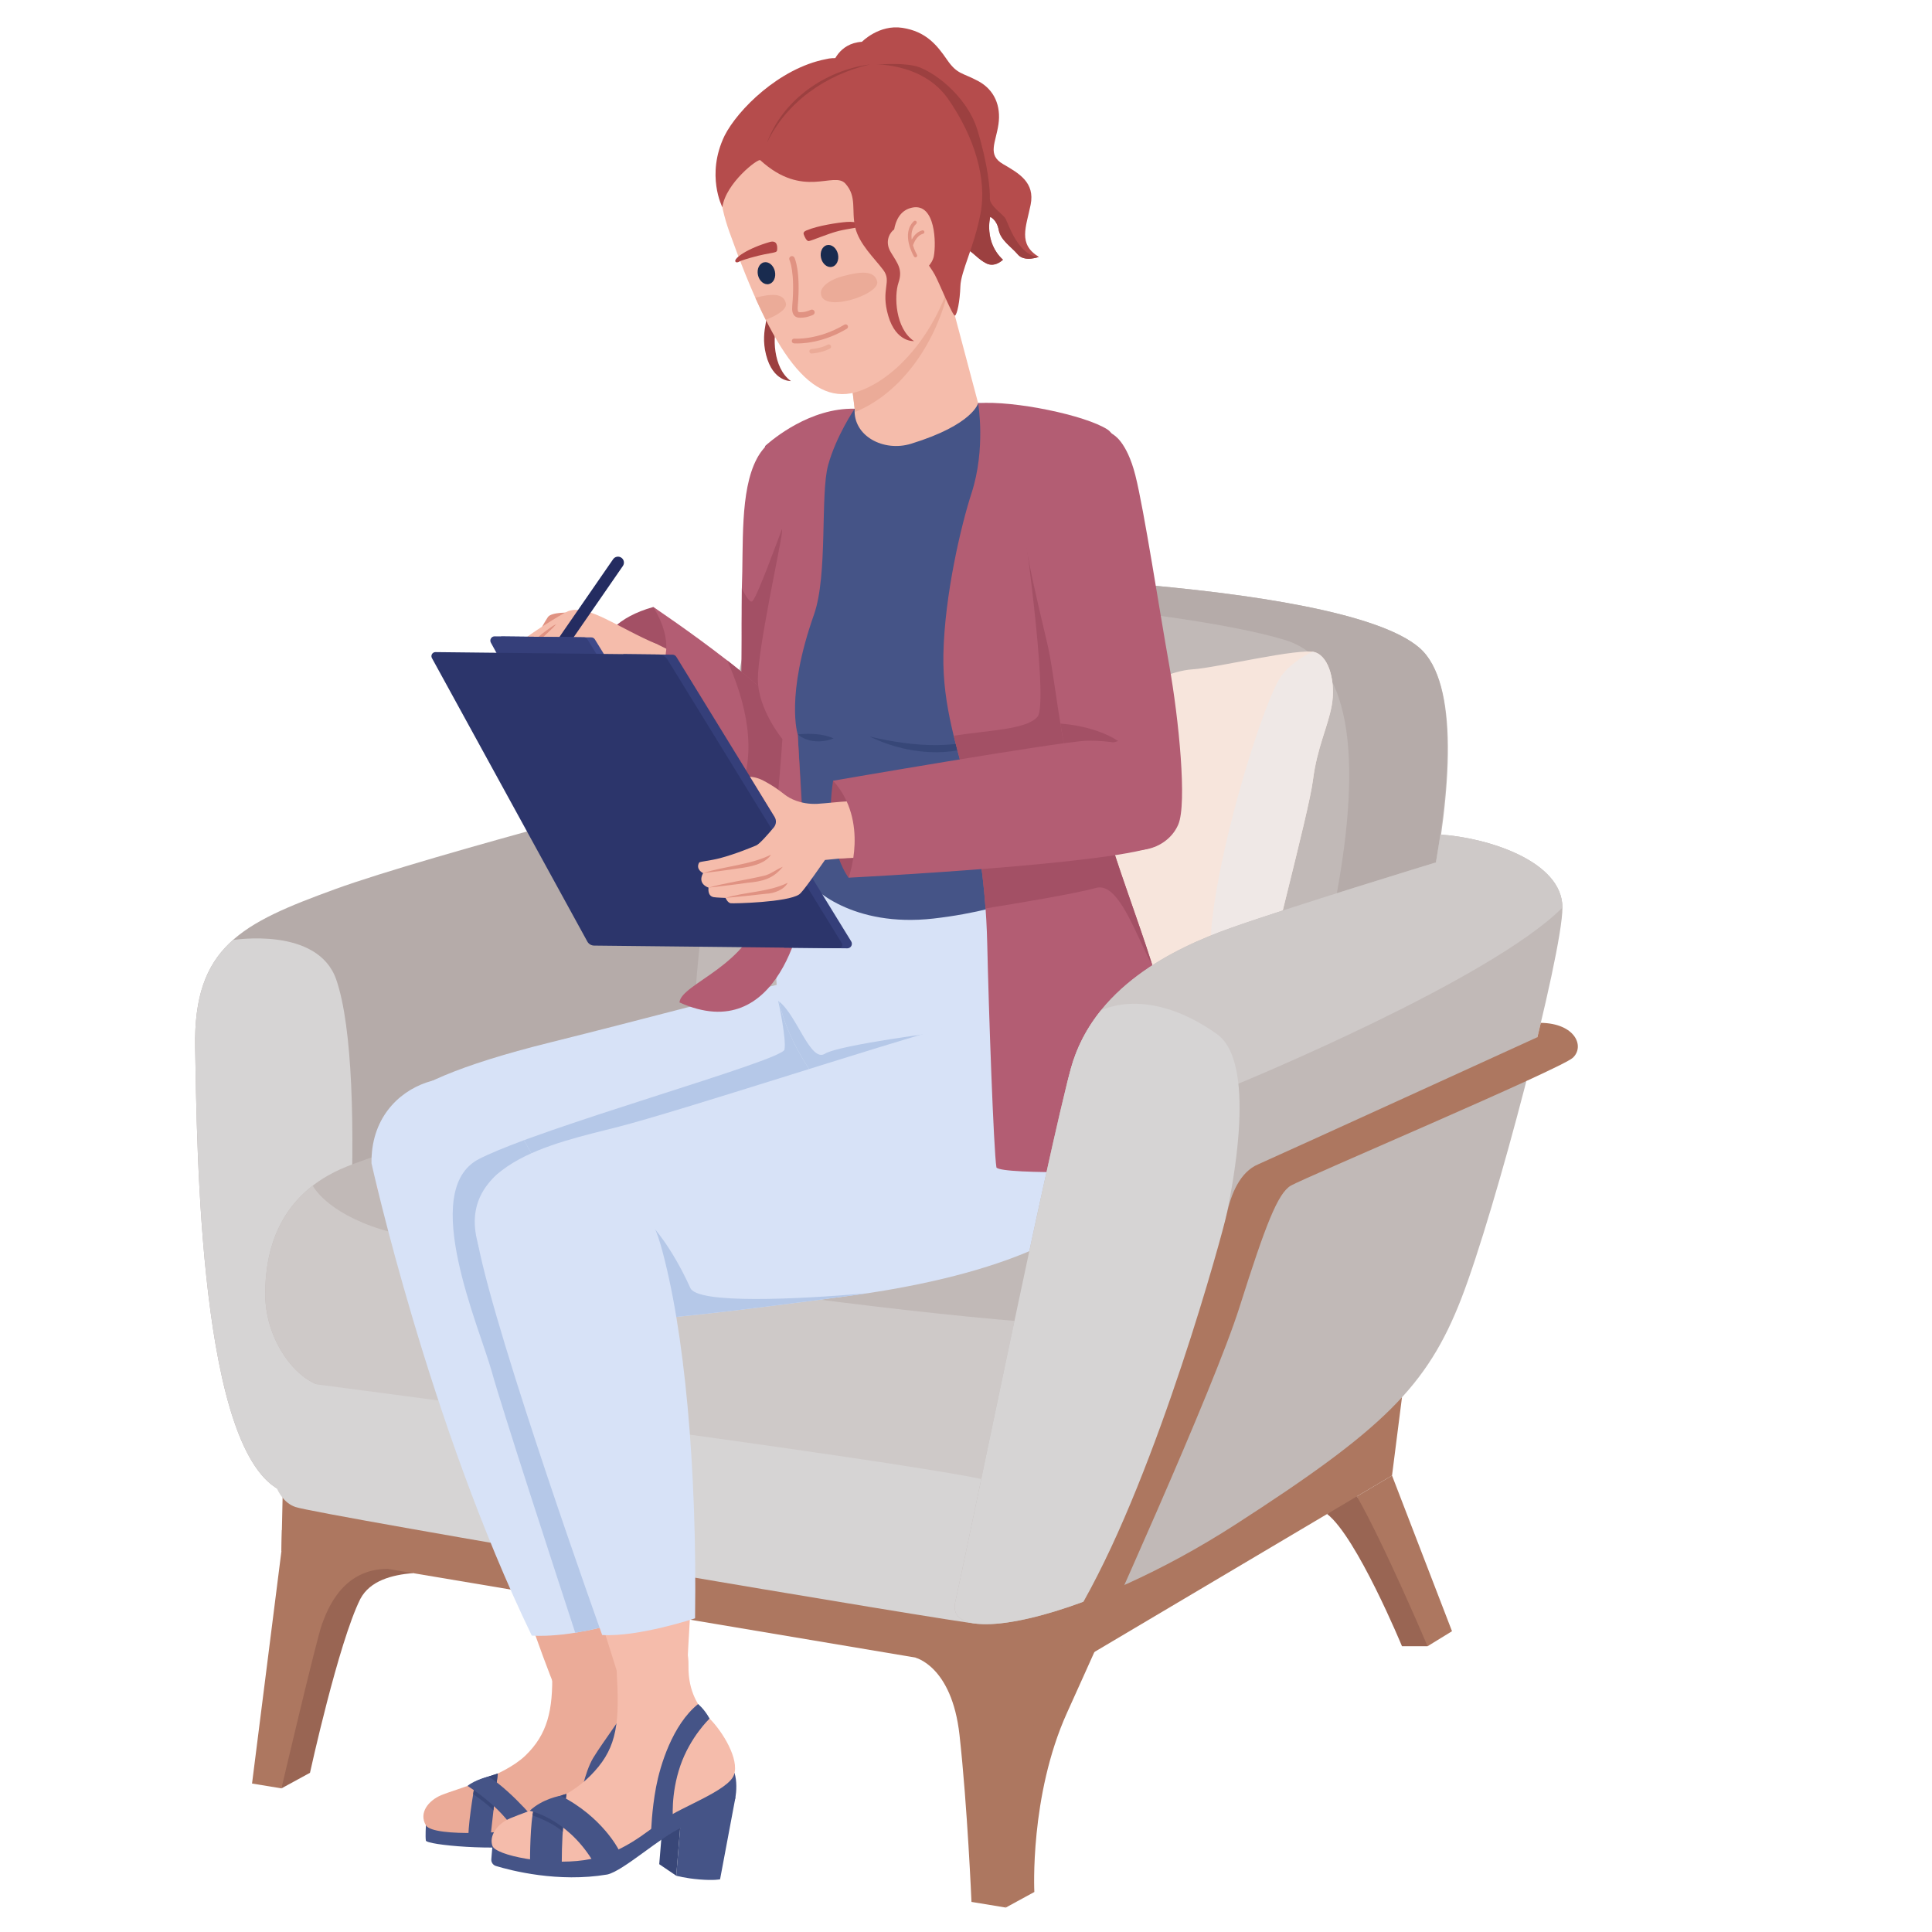 <svg xmlns="http://www.w3.org/2000/svg" xmlns:xlink="http://www.w3.org/1999/xlink" width="1080" zoomAndPan="magnify" viewBox="0 0 810 810" height="1080" preserveAspectRatio="xMidYMid meet" version="1.0"><defs><clipPath id="647686d894"><path d="M 383 692 L 449 692 L 449 799.832 L 383 799.832 Z M 383 692 " clip-rule="nonzero"/></clipPath><clipPath id="262f1f6537"><path d="M 421 428 L 662 428 L 662 799.832 L 421 799.832 Z M 421 428 " clip-rule="nonzero"/></clipPath></defs><path fill="#996553" d="M 598.516 690.184 L 587.789 690.184 C 587.789 690.184 568.836 644.367 556.402 634.758 L 567.176 625.305 L 579.262 639.898 L 594.738 668.664 Z M 598.516 690.184 " fill-opacity="1" fill-rule="nonzero"/><path fill="#ad7760" d="M 583.613 618.625 L 608.762 683.895 L 598.516 690.184 C 598.516 690.184 580.23 647.148 568.879 627.359 Z M 583.613 618.625 " fill-opacity="1" fill-rule="nonzero"/><path fill="#996553" d="M 117.996 749.781 L 129.965 743.254 C 129.965 743.254 141.883 688.73 151.07 670.359 C 155.18 662.621 164.352 660.309 173.062 659.531 L 176.457 648.359 L 145.75 643.523 C 145.75 643.523 132.102 674.594 126.168 691.633 C 117.996 715.082 117.996 749.781 117.996 749.781 Z M 117.996 749.781 " fill-opacity="1" fill-rule="nonzero"/><path fill="#ad7760" d="M 117.996 650.277 L 105.668 747.754 L 117.996 749.781 C 117.996 749.781 132.816 686.715 134.992 680.953 C 137.168 675.191 143.336 657.742 162.555 657.766 L 162.555 650.277 L 118.188 641.457 Z M 117.996 650.277 " fill-opacity="1" fill-rule="nonzero"/><g clip-path="url(#647686d894)"><path fill="#ad7760" d="M 383.492 694.891 C 383.492 694.891 399.035 698.188 402.281 727.41 C 405.598 757.328 407.297 797.387 407.297 797.387 L 421.684 799.754 L 427.668 769.293 L 448.883 692.598 Z M 383.492 694.891 " fill-opacity="1" fill-rule="nonzero"/></g><path fill="#ad7760" d="M 587.789 585.824 L 583.613 618.625 L 445.941 700.246 C 441.633 702.805 436.562 703.77 431.613 702.977 L 117.996 650.277 L 118.535 625.285 Z M 587.789 585.824 " fill-opacity="1" fill-rule="nonzero"/><path fill="#b5aba9" d="M 302.496 326.742 C 302.496 326.742 179.734 358.484 140.566 372.762 C 101.398 387.043 81 396.832 81.816 439.258 C 82.629 481.688 83.445 610.191 118.535 625.285 C 153.625 640.379 327.434 556.75 327.434 556.75 Z M 302.496 326.742 " fill-opacity="1" fill-rule="nonzero"/><path fill="#d6d4d4" d="M 135.168 626.891 C 144.672 582.066 154.793 450.695 140.977 410.703 C 133.223 388.266 97.645 394.121 97.645 394.121 C 86.785 403.773 81.387 417.039 81.816 439.258 C 82.629 481.688 83.445 610.191 118.535 625.285 C 122.477 626.98 128.172 627.43 135.168 626.891 Z M 135.168 626.891 " fill-opacity="1" fill-rule="nonzero"/><path fill="#c1b9b7" d="M 315.602 439.258 C 315.602 439.258 168.719 478.422 142.605 490.254 C 116.496 502.086 111.191 524.93 111.191 542.473 C 111.191 560.016 121.801 575.926 132.816 580.41 C 143.832 584.898 378.844 624.469 400.059 625.285 C 421.273 626.102 455.547 599.992 460.035 588.164 C 464.523 576.332 569.594 475.34 569.594 475.34 Z M 315.602 439.258 " fill-opacity="1" fill-rule="nonzero"/><path fill="#cec9c8" d="M 488.609 555.539 C 433.133 562.078 183.816 522.891 160.152 515.547 C 136.488 508.203 131.125 497.082 131.125 497.082 C 114.863 509.621 111.191 527.879 111.191 542.473 C 111.191 560.012 121.801 575.926 132.816 580.41 C 143.832 584.898 378.844 624.469 400.059 625.285 C 421.273 626.102 455.547 599.992 460.035 588.164 C 461.473 584.367 473.262 571.402 488.609 555.539 Z M 488.609 555.539 " fill-opacity="1" fill-rule="nonzero"/><path fill="#c1b9b7" d="M 311.113 446.602 C 311.113 446.602 291.527 440.484 291.527 419.676 C 291.527 398.871 306.625 293.621 311.113 276.078 C 315.602 258.535 333.961 243.035 356.809 240.992 C 379.656 238.953 561.219 242.219 595.086 271.59 C 628.949 300.961 580.723 453.625 575.031 466.57 C 568.879 480.566 530.199 478.25 484.242 472.848 C 408.297 463.918 311.113 446.602 311.113 446.602 Z M 311.113 446.602 " fill-opacity="1" fill-rule="nonzero"/><path fill="#b5aba9" d="M 595.086 271.59 C 561.219 242.219 379.656 238.953 356.809 240.992 C 351.367 241.48 346.188 242.734 341.383 244.594 C 342.789 244.676 490.109 253.422 538.781 268.328 C 604.051 288.312 529.961 482.559 529.934 482.625 C 553.039 482.703 569.617 479.414 573.461 470.672 C 579.152 457.723 628.949 300.961 595.086 271.59 Z M 595.086 271.59 " fill-opacity="1" fill-rule="nonzero"/><path fill="#d6d4d4" d="M 132.816 580.41 C 132.816 580.41 118.535 582.043 114.863 597.547 C 111.191 613.047 114.453 628.551 123.84 631.812 C 133.223 635.078 404.879 680.965 409.773 680.781 C 414.672 680.598 416.738 626.066 416.965 621.801 C 417.195 617.535 132.816 580.41 132.816 580.41 Z M 132.816 580.41 " fill-opacity="1" fill-rule="nonzero"/><path fill="#f7e5dc" d="M 417.984 271.707 C 417.984 271.707 401.898 265.395 395.094 263.461 C 388.293 261.527 380.48 269.574 383.316 279.645 C 386.152 289.715 381.961 309.383 374.078 324.008 C 366.195 338.633 360.188 359.613 354.613 376.156 C 349.039 392.699 334.621 409.742 335.863 415.621 C 337.109 421.496 364.699 414.945 373.449 416.648 C 382.203 418.352 434.652 423.371 450.859 427.617 C 467.07 431.863 500.754 429.52 512.391 435.266 C 524.027 441.008 528.562 428.418 529.543 418.172 C 530.52 407.922 548.672 341.141 550.434 327.242 C 552.191 313.34 556.676 304.918 558.332 295.797 C 559.992 286.672 557.57 275.457 551.309 273.457 C 545.043 271.461 509.902 280 500.113 280.613 C 490.324 281.223 482.121 287.121 477.402 286.039 C 472.688 284.953 457.59 282.355 447.484 280.266 C 437.375 278.176 430.887 269.633 417.984 271.707 Z M 417.984 271.707 " fill-opacity="1" fill-rule="nonzero"/><path fill="#efe8e6" d="M 558.332 295.797 C 559.992 286.672 557.57 275.457 551.309 273.457 C 551.012 273.363 550.652 273.293 550.238 273.246 C 546.062 275.281 540.789 278.566 537.238 283.34 C 530.535 292.348 512.141 349.848 508.195 385.918 C 505.789 405.723 514.027 412.062 512.254 420.215 C 511.387 424.207 510.145 429.355 509.883 434.254 C 510.805 434.559 511.645 434.895 512.391 435.262 C 524.027 441.008 528.562 428.418 529.539 418.172 C 530.52 407.922 548.672 341.141 550.43 327.242 C 552.191 313.34 556.676 304.918 558.332 295.797 Z M 558.332 295.797 " fill-opacity="1" fill-rule="nonzero"/><path fill="#ebab98" d="M 458.566 447.266 C 458.566 447.266 450.16 399.258 368.32 413.531 C 305.949 424.414 187.332 451.188 165.387 476.121 C 160.027 482.312 145.18 506.43 180.555 513.25 C 215.93 520.07 269.965 517.828 301.887 517.301 C 333.812 516.773 473.98 515.512 458.566 447.266 Z M 458.566 447.266 " fill-opacity="1" fill-rule="nonzero"/><path fill="#d7e2f7" d="M 464.16 458.242 C 464.16 458.242 467.289 509.406 344.395 520.461 C 221.5 531.52 163.977 525.852 159.66 484.129 C 159.488 471.285 152.246 456.547 230.711 437.035 C 309.176 417.523 359.07 401.898 398.172 401.109 C 437.277 400.324 464.059 429.516 464.16 458.242 Z M 464.16 458.242 " fill-opacity="1" fill-rule="nonzero"/><path fill="#b5c8e8" d="M 200.688 485.988 C 225.773 472.863 328.02 444.715 328.895 440.051 C 329.77 435.383 326.266 419.633 326.266 419.633 C 333.852 424.883 339.688 445.59 345.812 441.801 C 351.938 438.008 395.984 432.465 395.984 432.465 C 395.984 432.465 444.848 442.715 450.785 484.785 C 436.367 499.07 406.449 514.879 344.395 520.461 C 266.301 527.488 222.18 524.887 190.023 514.863 C 188.984 501.949 191.312 490.895 200.688 485.988 Z M 200.688 485.988 " fill-opacity="1" fill-rule="nonzero"/><path fill="#ebab98" d="M 186.516 472.812 C 171.551 477.43 162.883 493.027 166.539 508.246 C 171.992 530.953 180.051 557.34 204.391 627.824 C 238.043 725.289 238.414 728.902 252.531 725.512 C 264.191 722.707 262.012 707.887 258.277 668.562 C 255.98 644.391 248.902 575.777 239.684 541.566 C 230.469 507.352 218.043 468.094 193.992 471.207 C 191.285 471.555 188.801 472.109 186.516 472.812 Z M 186.516 472.812 " fill-opacity="1" fill-rule="nonzero"/><path fill="#d7e2f7" d="M 155.754 487.719 C 155.754 487.719 179.754 596.434 222.953 685.73 C 222.953 685.73 237.941 687.164 261.16 679.703 C 261.16 679.703 258.035 605.926 248.367 554.152 C 238.699 502.379 217.172 475.512 210.629 462.949 C 199.805 442.164 155.207 451.066 155.754 487.719 Z M 155.754 487.719 " fill-opacity="1" fill-rule="nonzero"/><path fill="#b5c8e8" d="M 206.23 575.238 C 200.98 556.281 175.602 499.113 200.688 485.988 C 204.844 483.812 211.469 481.094 219.629 478.051 C 228.828 493.508 241.547 517.633 248.367 554.152 C 258.035 605.926 261.16 679.703 261.16 679.703 C 253.527 682.156 246.789 683.645 241.176 684.539 C 232.211 657.152 210.379 590.227 206.23 575.238 Z M 206.23 575.238 " fill-opacity="1" fill-rule="nonzero"/><path fill="#455487" d="M 272.52 749.605 L 269.652 773.691 C 269.652 773.691 262.27 775.801 251.309 773.961 L 251.66 754.66 Z M 272.52 749.605 " fill-opacity="1" fill-rule="nonzero"/><path fill="#394778" d="M 251.309 773.957 L 245.988 770.102 L 245.738 755.422 L 251.66 754.66 Z M 251.309 773.957 " fill-opacity="1" fill-rule="nonzero"/><path fill="#455487" d="M 178.566 765.273 C 178.566 765.273 178.281 769.82 178.543 771.656 C 178.801 773.488 207.992 776.305 225.039 773.25 C 230.152 771.961 243.523 759.062 253.109 755.797 C 262.695 752.531 270.438 751.844 271.988 750.41 C 273.539 748.98 274.227 740.059 270.531 739.082 Z M 178.566 765.273 " fill-opacity="1" fill-rule="nonzero"/><path fill="#ebab98" d="M 245.008 684.035 C 245.008 684.035 231.047 684.73 231.48 700.82 C 231.918 717 229.523 727.18 220.211 736.094 C 210.895 745.008 190.441 750.332 185.043 752.602 C 179.645 754.875 175.457 760.016 178.566 765.277 C 181.676 770.535 216.609 768.273 224.492 766.102 C 230.074 764.562 241.254 753.504 249.152 751 C 257.051 748.496 267.711 747.426 270.102 741.551 C 272.492 735.68 268.074 725.727 264.406 717.789 C 260.738 709.852 260.961 697.754 260.488 692.93 C 260.016 688.102 255.34 682.867 245.008 684.035 Z M 245.008 684.035 " fill-opacity="1" fill-rule="nonzero"/><path fill="#455487" d="M 242.98 754.941 C 242.98 754.941 245.035 743.016 248.734 736.957 C 252.992 729.977 261.559 718.953 263.223 714.668 C 263.223 714.668 266.254 719.625 266.816 723.16 C 266.816 723.16 258.652 733.184 255.711 738.289 C 252.773 743.395 251.625 747.203 251.441 751.793 C 251.441 751.793 245.488 754.418 242.98 754.941 Z M 242.98 754.941 " fill-opacity="1" fill-rule="nonzero"/><path fill="#455487" d="M 199.242 746.992 C 199.242 746.992 196.527 762.176 196.355 769.625 C 196.355 769.625 202.789 770.504 205.68 769.871 C 205.68 769.871 208.223 746.648 208.719 743.559 C 208.719 743.559 203.062 745.23 199.242 746.992 Z M 199.242 746.992 " fill-opacity="1" fill-rule="nonzero"/><path fill="#394778" d="M 206.883 759.02 C 207.613 752.52 208.453 745.199 208.719 743.559 C 208.719 743.559 203.062 745.23 199.242 746.992 C 199.242 746.992 198.859 749.137 198.371 752.215 C 200.473 753.641 204.383 756.434 206.883 759.02 Z M 206.883 759.02 " fill-opacity="1" fill-rule="nonzero"/><path fill="#455487" d="M 196 748.762 C 196 748.762 210.398 757.504 216.426 768.684 C 216.426 768.684 223.914 768.109 226.863 765.988 C 226.863 765.988 215.492 751.707 204.812 744.82 C 204.812 744.82 199.211 746.156 196 748.762 Z M 196 748.762 " fill-opacity="1" fill-rule="nonzero"/><path fill="#f5bcab" d="M 351.172 319.922 C 342.465 328.797 343.754 340.414 342.805 352.801 C 341.855 365.16 328.016 396.031 327.723 408.363 C 327.32 425.254 333.562 436.25 352.078 466.012 C 370.598 495.77 386.703 525.535 439.039 514.273 C 491.371 503.012 480.77 446.543 477.238 429.332 C 473.891 413.035 472.887 401.457 454.367 378.535 C 450.988 374.875 449.375 360.477 449.348 352.203 C 449.301 338.375 446.996 326.641 436.184 318.004 C 427.055 310.711 413.316 304.766 392.781 304.766 C 369.527 304.766 360.262 310.656 351.172 319.922 Z M 351.172 319.922 " fill-opacity="1" fill-rule="nonzero"/><path fill="#d7e2f7" d="M 449.32 359.652 C 450.344 359.559 451.27 360.273 451.422 361.293 C 452.043 365.359 454.102 375.387 459.914 382.125 C 467.355 390.754 476.48 405.832 480.77 439.055 C 485.059 472.277 477.875 498.938 457.348 509.191 C 436.816 519.445 404.117 524.059 384.672 509.191 C 365.223 494.324 349.828 464.535 344.695 456.484 C 339.562 448.434 325.449 430.523 325.449 408.715 C 325.449 401.98 333.148 382.809 335.973 373.066 C 337.914 366.363 339.371 361.238 340.09 358.691 C 340.344 357.797 341.316 357.328 342.18 357.68 C 348.047 360.062 372.309 366.781 449.32 359.652 Z M 449.32 359.652 " fill-opacity="1" fill-rule="nonzero"/><path fill="#b5c8e8" d="M 326.66 419.922 C 334.055 425.594 339.793 445.523 345.812 441.801 C 351.938 438.008 395.984 432.465 395.984 432.465 C 395.984 432.465 465.543 447.059 448.762 512.879 C 428.523 520.316 401.586 522.125 384.672 509.191 C 365.223 494.324 349.828 464.535 344.695 456.484 C 340.473 449.863 330.184 436.566 326.66 419.922 Z M 326.66 419.922 " fill-opacity="1" fill-rule="nonzero"/><path fill="#b5c8e8" d="M 338.258 365.133 C 339.066 362.309 339.691 360.102 340.09 358.691 C 340.344 357.797 341.316 357.328 342.18 357.68 C 348.047 360.062 372.309 366.781 449.32 359.652 C 450.344 359.559 451.27 360.273 451.422 361.293 C 451.605 362.473 451.906 364.164 452.387 366.125 C 439.156 368.449 393.926 374.805 338.258 365.133 Z M 338.258 365.133 " fill-opacity="1" fill-rule="nonzero"/><path fill="#f5bcab" d="M 459.273 505.566 C 479.316 487.527 480.523 460.504 459.988 443.027 C 448.773 433.484 434.086 427.758 408.477 432.898 C 356.996 443.23 327.852 454.906 286.941 468.277 C 245.672 481.77 252.199 478.289 233.008 489.859 C 213.812 501.43 207.008 518.66 211.891 529.035 C 216.777 539.406 215.043 555.945 246.918 552.746 C 278.793 549.551 331.402 545.359 363.129 539.434 C 384.617 535.422 433.605 528.668 459.273 505.566 Z M 459.273 505.566 " fill-opacity="1" fill-rule="nonzero"/><path fill="#d7e2f7" d="M 480.051 468.461 C 480.051 468.461 493.473 525 355.203 543.41 C 223.332 560.965 214.762 558.699 202.027 526.305 C 186.969 488.008 232.66 479.246 258.992 472.488 C 285.328 465.73 367.547 438.73 400.977 429.453 C 434.41 420.176 472.73 428.238 480.051 468.461 Z M 480.051 468.461 " fill-opacity="1" fill-rule="nonzero"/><path fill="#b5c8e8" d="M 355.203 543.41 C 307.551 549.754 276 553.508 254.535 554.191 C 257.934 533.586 273.031 513.551 273.031 513.551 C 273.031 513.551 281.344 522.082 289.438 540.02 C 292.473 546.742 333.793 544.801 363.613 542.211 C 360.875 542.625 358.074 543.027 355.203 543.41 Z M 355.203 543.41 " fill-opacity="1" fill-rule="nonzero"/><path fill="#f5bcab" d="M 202.121 516.496 C 202.121 516.496 219.879 580.941 229.777 612.355 C 239.68 643.77 259.363 699.414 263.355 717.887 C 267.344 736.355 277.184 730.848 281.133 728.746 C 285.082 726.645 287.719 719.594 288.082 702.133 C 288.445 684.676 290.449 672.477 289.91 644.055 C 289.375 615.637 281.809 538.836 263.844 509.227 C 243.676 475.992 196.891 484.469 202.121 516.496 Z M 202.121 516.496 " fill-opacity="1" fill-rule="nonzero"/><path fill="#d7e2f7" d="M 232.773 485.551 C 232.773 485.551 266.906 486.426 276.969 521.863 C 287.031 557.301 292.285 615.488 291.41 678.492 C 291.41 678.492 267.781 686.367 252.465 685.492 C 252.465 685.492 208.273 562.113 200.395 521.426 C 199.082 505.238 201.27 485.113 232.773 485.551 Z M 232.773 485.551 " fill-opacity="1" fill-rule="nonzero"/><path fill="#455487" d="M 308.34 753.574 L 301.895 787.902 C 301.895 787.902 299.457 788.477 293.32 787.973 C 287.188 787.473 283.512 786.398 283.512 786.398 L 285.473 762.656 Z M 308.34 753.574 " fill-opacity="1" fill-rule="nonzero"/><path fill="#394778" d="M 283.512 786.398 L 276.387 781.566 L 277.52 767.852 L 285.473 762.656 Z M 283.512 786.398 " fill-opacity="1" fill-rule="nonzero"/><path fill="#455487" d="M 206.449 773.902 L 205.988 779.492 C 205.883 780.77 206.684 781.945 207.91 782.32 C 214.242 784.242 233.977 789.383 254.602 785.895 C 261.363 784.41 277.082 769.938 286.078 766.07 C 292.934 763.125 302.176 758.723 306.184 756.801 C 307.438 756.195 308.113 754.945 308.34 753.574 C 308.758 751.027 309.043 746.801 307.926 743.242 Z M 206.449 773.902 " fill-opacity="1" fill-rule="nonzero"/><path fill="#f5bcab" d="M 272.594 684.836 C 272.594 684.836 257.418 682.113 258.668 703.461 C 259.914 724.809 257.723 734.188 247.484 744.504 C 237.246 754.82 222.402 758.742 213.961 762.301 C 208.137 764.758 205.012 769.891 206.449 773.902 C 207.891 777.914 229.32 782.145 244.914 779.879 C 260.508 777.613 271.039 768.027 278.379 762.785 C 285.719 757.543 305.414 750.656 307.727 744.117 C 310.035 737.578 303.02 726.027 297.5 720.531 C 292.781 715.836 288.484 709.082 288.652 698.477 C 288.82 687.867 284.375 683.672 272.594 684.836 Z M 272.594 684.836 " fill-opacity="1" fill-rule="nonzero"/><path fill="#455487" d="M 272.996 767.922 C 272.996 767.922 273.199 759.043 275.082 749.105 C 276.734 740.391 281.867 723.117 292.676 714.438 C 292.676 714.438 295.227 716.406 297.5 720.531 C 297.5 720.531 289.438 728.105 285.246 740.242 C 281.055 752.383 282.164 763.094 282.164 763.094 C 282.164 763.094 279.32 768.574 272.996 767.922 Z M 272.996 767.922 " fill-opacity="1" fill-rule="nonzero"/><path fill="#455487" d="M 237.492 752.129 C 237.492 752.129 235.508 765.125 235.52 781.059 C 235.52 781.059 227.309 782.379 222.219 779.707 C 222.219 779.707 222.219 763.641 223.852 758.328 C 223.852 758.328 233.082 753.023 237.492 752.129 Z M 237.492 752.129 " fill-opacity="1" fill-rule="nonzero"/><path fill="#394778" d="M 223.852 758.328 C 223.625 759.062 223.434 760 223.266 761.07 C 225.41 761.859 232.43 764.613 235.93 767.996 C 236.504 758.594 237.492 752.129 237.492 752.129 C 233.082 753.023 223.852 758.328 223.852 758.328 Z M 223.852 758.328 " fill-opacity="1" fill-rule="nonzero"/><path fill="#455487" d="M 222.062 759.188 C 222.062 759.188 237.09 762.066 248.129 779.566 C 248.129 779.566 256.121 779.289 259.359 775.438 C 259.359 775.438 252.492 761.73 235.027 752.867 C 235.027 752.867 227.531 754.059 222.062 759.188 Z M 222.062 759.188 " fill-opacity="1" fill-rule="nonzero"/><path fill="#f5bcab" d="M 313.734 207.762 C 314.461 196.746 319.41 186.078 330.617 182.75 C 345 178.48 360.125 186.676 364.395 201.059 C 365.285 204.047 365.629 207.066 365.496 210.016 C 365.465 210.711 365.406 211.402 365.324 212.086 C 364.199 225.293 359.477 276.824 350.676 322.387 C 350.098 330.141 344.832 337.094 336.934 339.441 C 326.727 342.473 315.992 336.656 312.961 326.449 C 311.773 322.453 311 231.199 313.734 207.762 Z M 313.734 207.762 " fill-opacity="1" fill-rule="nonzero"/><path fill="#b35d73" d="M 363.004 251.484 C 362.125 264.402 353.332 310.992 351.617 320.52 C 349.926 329.852 346.852 334.938 342.168 338.844 C 332.914 347.188 312.809 338.734 310.715 331.055 C 308.602 322.289 311.172 292.031 310.988 275.969 C 310.875 266.973 310.871 256.074 311.02 246.719 C 311.754 228.586 310.133 205.98 317.25 192.414 C 320.059 187.059 324.484 183.254 330.574 181.473 C 335.609 180.129 351.379 177.613 361.441 191.465 C 371.883 207.5 363.402 239.625 363.004 251.484 Z M 363.004 251.484 " fill-opacity="1" fill-rule="nonzero"/><path fill="#a35065" d="M 363.004 251.484 C 362.129 264.395 353.328 310.996 351.617 320.52 C 349.926 329.852 346.852 334.938 342.168 338.844 C 332.914 347.188 312.809 338.734 310.715 331.055 C 310.18 303.09 311.23 273.914 311.02 246.719 C 312.777 250.234 314.594 253.02 315.516 251.988 C 317.688 249.602 326.242 225.973 328.059 221.27 C 329.863 216.559 332.41 201.688 332.41 201.688 C 332.41 201.688 348.539 195.875 363.16 194.363 C 370.652 210.816 363.547 240.355 363.004 251.484 Z M 363.004 251.484 " fill-opacity="1" fill-rule="nonzero"/><path fill="#a35065" d="M 253.848 290.449 C 249.578 286.297 243.5 263.004 273.902 254.484 L 286.797 265.012 L 271.82 292.996 Z M 253.848 290.449 " fill-opacity="1" fill-rule="nonzero"/><path fill="#e09282" d="M 221.359 286.602 C 221.359 286.602 219.754 295.293 217.805 295.996 C 215.855 296.695 214.949 294.672 214.371 291.816 C 213.793 288.965 214.051 275.023 214.598 272.824 C 215.148 270.625 226.254 264.645 226.254 264.645 C 226.254 264.645 228.164 261 229.695 258.73 C 231.227 256.457 239.141 256.863 239.141 256.863 Z M 221.359 286.602 " fill-opacity="1" fill-rule="nonzero"/><path fill="#f5bcab" d="M 283.434 275.742 C 282.422 275.352 278.855 272.52 275.73 270.195 C 259.199 263.309 246.547 253.102 238.16 256.258 C 235.73 257.16 220.617 266.75 219.473 268.336 C 218.328 269.922 215.027 277.473 214.305 279.078 C 213.578 280.684 210.645 285.863 209.883 287.293 C 209.125 288.723 208.07 292.332 210.883 292.293 C 213.691 292.254 218.52 286.07 218.52 286.07 C 218.629 286.098 218.742 286.109 218.855 286.125 C 219.066 275.852 229.234 265.914 240.105 266.113 C 240.75 266.551 241.133 267.375 241.41 268.348 C 244.254 269.043 246.559 272.18 246.543 274.602 C 253.07 275.68 271.535 292.039 271.582 292.039 C 274.645 293.395 281.348 293.301 284.344 289.066 C 287.344 284.832 288.078 277.539 283.434 275.742 Z M 283.434 275.742 " fill-opacity="1" fill-rule="nonzero"/><path fill="#f5bcab" d="M 218.855 286.125 C 223.605 286.723 229.145 276.949 229.773 276.516 C 230.414 276.074 235.207 269.449 239.062 268.367 C 239.863 268.145 240.656 268.164 241.41 268.348 C 241.133 267.375 240.75 266.551 240.105 266.113 C 229.234 265.914 219.066 275.852 218.855 286.125 Z M 218.855 286.125 " fill-opacity="1" fill-rule="nonzero"/><path fill="#e09282" d="M 218.293 281.031 C 219.344 278.48 220.363 275.922 221.438 273.371 C 222.703 269.152 226.199 266.418 229.617 263.957 C 230.77 263.207 231.953 262.176 233.199 261.699 C 231.406 263.777 229.203 265.617 227.258 267.547 C 222.828 271.012 221.395 276.488 218.922 281.309 C 218.191 282.668 217.566 283.949 217.426 285.164 C 217.285 286.379 217.16 283.383 218.293 281.031 Z M 218.293 281.031 " fill-opacity="1" fill-rule="nonzero"/><path fill="#242c61" d="M 261.145 237.285 L 221.18 295.141 C 220.398 296.273 218.848 296.555 217.715 295.773 C 216.586 294.992 216.301 293.441 217.082 292.312 L 257.047 234.457 C 257.828 233.324 259.379 233.043 260.512 233.824 C 261.641 234.602 261.926 236.152 261.145 237.285 Z M 261.145 237.285 " fill-opacity="1" fill-rule="nonzero"/><path fill="#f5bcab" d="M 245.379 266.93 C 244.98 265.152 242.613 267.117 242.617 267.164 C 242.961 272.98 234.066 275.168 230.109 277.531 C 224.863 280.66 224.309 284.051 226.035 285.125 C 227.762 286.195 234.207 283.121 239.754 281.289 C 247.488 279.07 245.641 287.512 259.895 280.477 C 259.883 280.195 265.707 282.523 265.668 282.25 C 265.926 274.707 251.984 267.32 245.379 266.93 Z M 245.379 266.93 " fill-opacity="1" fill-rule="nonzero"/><path fill="#f5bcab" d="M 219.836 287.062 C 221.172 286.957 222.398 286.039 223.488 284.766 C 226.293 281.48 228.168 275.816 228.547 275.418 C 229.086 274.855 237.246 263.41 236.523 263.117 C 225.844 265.156 213.102 286.93 219.836 287.062 Z M 219.836 287.062 " fill-opacity="1" fill-rule="nonzero"/><path fill="#f5bcab" d="M 273 269.34 C 279.598 270.215 325.734 299.758 331.316 303.363 C 336.898 306.965 341.039 320.281 335.789 329.773 C 330.539 339.262 316.973 339.852 307.477 331 C 293.109 316.891 267.398 290.781 264.352 285.828 C 261.305 280.879 263.199 276.535 263.988 275.125 C 264.777 273.715 266.402 268.465 273 269.34 Z M 273 269.34 " fill-opacity="1" fill-rule="nonzero"/><path fill="#b35d73" d="M 340.508 339.266 C 331.781 347.648 321.996 344.457 311.875 339.266 C 310.84 338.734 309.422 337.812 307.691 336.566 C 292.57 325.719 254.379 291.043 253.859 290.457 C 263.27 293.641 291.012 282.668 273.914 254.496 C 274.371 254.805 289.477 264.902 304.879 276.883 C 320.395 288.938 341.598 308.258 344.25 314.168 C 346.895 320.09 349.238 330.875 340.508 339.266 Z M 340.508 339.266 " fill-opacity="1" fill-rule="nonzero"/><path fill="#a35065" d="M 340.508 339.266 C 331.781 347.648 321.996 344.457 311.875 339.266 C 310.84 338.734 309.422 337.812 307.691 336.566 C 313.961 326.277 318.566 307.578 304.879 276.883 C 320.395 288.938 341.598 308.258 344.25 314.168 C 346.895 320.09 349.238 330.875 340.508 339.266 Z M 340.508 339.266 " fill-opacity="1" fill-rule="nonzero"/><path fill="#f5bcab" d="M 335.641 307.594 C 335.641 307.594 323.328 299.254 321.398 287.129 C 319.465 275.008 328.262 242.742 330.395 224.016 C 332.523 205.293 323.473 196.301 321.695 186.93 C 321.695 186.93 341.262 171.711 384.316 166.555 C 384.316 166.555 410.547 168 435.645 173.242 C 456.125 177.523 463.289 185.789 467.141 192.344 C 470.996 198.898 470.121 217.574 464.016 236.633 C 457.91 255.691 452.422 272.414 451.273 292.73 C 450.719 302.547 449.359 337.594 449.367 360.562 C 449.367 360.562 450.156 372.789 401.137 382.402 C 352.113 392.02 340.176 363.039 340.176 363.039 C 338.934 344.117 335.641 307.594 335.641 307.594 Z M 335.641 307.594 " fill-opacity="1" fill-rule="nonzero"/><path fill="#f5bcab" d="M 358.824 175.453 C 358.824 175.453 352.902 127.105 352.902 127.105 C 351.52 117.562 356.469 107.855 365.676 103.621 C 376.879 98.461 390.145 103.363 395.305 114.57 C 396.004 116.094 396.52 117.656 396.859 119.23 C 396.859 119.23 410.305 169.859 410.305 169.859 C 410.406 170.211 410.793 171.824 410.793 171.824 C 413.691 183.785 407.645 195.66 396.039 201 C 382.855 207.07 367.832 201.879 361.766 188.699 C 359.875 184.59 359.348 180.09 358.824 175.453 Z M 358.824 175.453 " fill-opacity="1" fill-rule="nonzero"/><path fill="#ebab98" d="M 352.902 127.105 C 351.52 117.562 356.469 107.855 365.676 103.621 C 376.879 98.461 390.145 103.363 395.305 114.57 C 396.004 116.094 396.52 117.656 396.859 119.234 C 396.859 119.234 397.559 121.863 397.559 121.863 C 391.711 145.699 376.801 165.336 358.492 172.73 Z M 352.902 127.105 " fill-opacity="1" fill-rule="nonzero"/><path fill="#9c4040" d="M 311.734 100.707 C 311.758 103.453 311.562 106.363 312.18 109.582 C 313.547 116.707 316.887 121.586 320.445 126.707 C 324.004 131.828 318.285 137.398 321.18 148.777 C 324.07 160.156 331.586 159.754 331.586 159.754 C 323.93 154.223 323.871 140.582 325.957 135.062 C 328.043 129.543 329.434 125.48 326.715 120.586 C 324.242 116.133 326.562 112.621 328.062 111.441 C 324.441 106.41 318.082 103.043 311.734 100.707 Z M 311.734 100.707 " fill-opacity="1" fill-rule="nonzero"/><path fill="#f5bcab" d="M 334.609 31.871 C 334.609 31.871 287.566 46.191 305.793 97.227 C 324.016 148.262 340.086 171.293 360.512 163.879 C 380.938 156.461 401.125 127.77 402.328 95.828 C 403.535 63.887 379.406 18.188 334.609 31.871 Z M 334.609 31.871 " fill-opacity="1" fill-rule="nonzero"/><path fill="#192b4f" d="M 344.223 108.129 C 344.789 110.648 346.84 112.328 348.797 111.887 C 350.758 111.441 351.883 109.043 351.312 106.523 C 350.742 104.008 348.691 102.324 346.734 102.77 C 344.777 103.211 343.652 105.613 344.223 108.129 Z M 344.223 108.129 " fill-opacity="1" fill-rule="nonzero"/><path fill="#192b4f" d="M 317.785 115.344 C 318.355 117.863 320.402 119.547 322.359 119.102 C 324.32 118.66 325.445 116.258 324.875 113.742 C 324.305 111.223 322.258 109.543 320.297 109.984 C 318.34 110.426 317.215 112.828 317.785 115.344 Z M 317.785 115.344 " fill-opacity="1" fill-rule="nonzero"/><path fill="#ebab98" d="M 344.836 147.395 C 342.492 148.078 340.441 148.207 340.32 148.211 C 339.801 148.242 339.359 147.848 339.328 147.332 C 339.301 146.816 339.691 146.375 340.211 146.344 C 340.246 146.34 344.125 146.094 347.035 144.5 C 347.492 144.25 348.059 144.418 348.309 144.871 C 348.555 145.328 348.391 145.895 347.938 146.145 C 346.938 146.691 345.859 147.094 344.836 147.395 Z M 344.836 147.395 " fill-opacity="1" fill-rule="nonzero"/><path fill="#e09282" d="M 351.754 139.617 C 341.562 144.629 333.258 143.992 332.871 143.961 C 332.324 143.914 331.918 143.434 331.965 142.887 C 332.012 142.34 332.492 141.934 333.039 141.98 C 333.141 141.988 342.969 142.719 354.023 136.121 C 354.492 135.84 355.105 135.996 355.391 136.465 C 355.672 136.938 355.516 137.547 355.043 137.828 C 353.93 138.492 352.832 139.086 351.754 139.617 Z M 351.754 139.617 " fill-opacity="1" fill-rule="nonzero"/><path fill="#ebab98" d="M 344.207 122.148 C 344.207 122.148 344.789 118.07 353.621 115.719 C 360.801 113.805 366.48 113.332 367.703 117.797 C 369.844 123.43 343.016 132.129 344.207 122.148 Z M 344.207 122.148 " fill-opacity="1" fill-rule="nonzero"/><path fill="#ebab98" d="M 329.434 126.941 C 328.285 122.746 323.238 123.164 316.676 124.82 C 318.133 128.094 319.586 131.164 321.035 134.047 C 326.129 132.211 330.332 129.305 329.434 126.941 Z M 329.434 126.941 " fill-opacity="1" fill-rule="nonzero"/><path fill="#b04545" d="M 338.344 96.531 C 338.344 96.531 336.559 97.027 336.945 98.195 C 337.336 99.359 338.133 101.02 338.984 101.074 C 339.84 101.125 347.004 97.977 351.66 96.816 C 355.234 95.922 361.949 95.121 362.078 94.625 C 362.211 94.129 359.293 92.738 354.969 93.055 C 351.297 93.32 342.824 94.613 338.344 96.531 Z M 338.344 96.531 " fill-opacity="1" fill-rule="nonzero"/><path fill="#b04545" d="M 310.449 109.398 C 310.449 109.398 308.758 110.613 308.289 109.605 C 307.684 108.312 313.199 104.188 322.922 101.402 C 325.816 100.727 325.98 103.133 325.805 104.898 C 325.641 106.527 322.387 105.367 310.449 109.398 Z M 310.449 109.398 " fill-opacity="1" fill-rule="nonzero"/><path fill="#e09282" d="M 338.918 132.738 C 338.254 132.934 337.484 133.102 336.719 133.152 L 336.422 133.172 C 335.359 133.25 334.031 133.348 333.074 132.375 C 332.27 131.559 331.98 130.23 332.156 128.195 C 333.406 114.035 331.02 109.086 330.996 109.035 C 330.707 108.465 330.941 107.77 331.512 107.484 C 332.082 107.199 332.773 107.43 333.062 108 C 333.172 108.223 335.766 113.59 334.461 128.398 C 334.305 130.18 334.617 130.648 334.719 130.75 C 334.93 130.965 335.633 130.914 336.254 130.867 C 336.359 130.859 336.465 130.852 336.57 130.844 C 338.156 130.742 339.883 129.922 339.902 129.914 C 340.477 129.637 341.168 129.879 341.441 130.453 C 341.719 131.027 341.48 131.719 340.902 131.996 C 340.852 132.02 340.027 132.414 338.918 132.738 Z M 338.918 132.738 " fill-opacity="1" fill-rule="nonzero"/><path fill="#b54c4c" d="M 349.055 26.992 C 349.055 26.992 351.398 18.156 361.379 17.52 C 361.379 17.52 368.555 10.145 378.359 11.676 C 388.168 13.203 392.738 18.773 397.043 25.031 C 401.348 31.289 403.41 30.371 410.168 34.02 C 416.926 37.668 419.73 44.402 418.605 52.125 C 417.48 59.852 413.832 64.895 420.5 68.773 C 427.168 72.648 433.996 76.453 432.094 85.855 C 430.195 95.254 426.688 102.328 435.543 107.699 C 435.543 107.699 429.531 109.996 426.727 106.684 C 423.918 103.367 419.527 100.762 418.715 96.371 C 417.902 91.98 415.148 90.922 415.148 90.922 C 415.148 90.922 412.418 101.449 420.484 108.891 C 420.484 108.891 417.223 112.242 413.57 110.445 C 409.918 108.648 407.961 105.527 404.078 103.641 C 400.199 101.758 349.109 27.539 349.055 26.992 Z M 349.055 26.992 " fill-opacity="1" fill-rule="nonzero"/><path fill="#9c4040" d="M 351.117 30.129 C 360.34 28.113 367.297 27.188 367.297 27.188 C 367.297 27.188 376.348 26.137 383.34 27.586 C 390.336 29.035 405.188 39.684 409.723 54.324 C 414.254 68.969 415.145 79.879 414.996 83.117 C 414.852 86.355 420.539 89.773 421.59 91.688 C 422.637 93.602 426.953 107.367 435.543 107.699 C 435.543 107.699 429.531 109.996 426.727 106.684 C 423.922 103.367 419.527 100.762 418.715 96.371 C 417.902 91.98 415.148 90.922 415.148 90.922 C 415.148 90.922 412.422 101.449 420.484 108.891 C 420.484 108.891 417.223 112.242 413.57 110.445 C 409.918 108.648 407.961 105.527 404.078 103.641 C 400.664 101.984 360.703 44.328 351.117 30.129 Z M 351.117 30.129 " fill-opacity="1" fill-rule="nonzero"/><path fill="#b54c4c" d="M 302.852 86.871 C 302.852 86.871 295.828 73.355 303.781 56.895 C 309.203 46.105 326.676 28.582 346.285 24.797 C 352.738 23.066 364.84 27.004 364.84 27.004 C 364.84 27.004 386.445 25.566 397.543 41.539 C 408.645 57.508 413.836 75.16 411.094 89.496 C 408.348 103.832 402.848 113.691 402.641 120.059 C 402.43 126.426 401.289 131.727 400.406 132.309 C 399.523 132.891 393.98 118.969 391.898 115.145 C 389.816 111.32 384.246 104.332 380.859 100.137 C 377.469 95.941 376.258 95.406 374.879 96.223 C 373.496 97.039 370.559 100.918 373.453 105.715 C 376.348 110.508 378.57 112.941 376.688 118.531 C 374.801 124.121 375.355 137.754 383.203 143.004 C 383.203 143.004 375.711 143.68 372.406 132.41 C 369.105 121.145 374.059 118.18 370.316 113.191 C 366.578 108.203 360.156 102.316 358.527 95.246 C 356.902 88.176 359.34 82.449 354.457 77 C 349.578 71.551 336.891 83.684 318.762 67.18 C 317.949 66.211 304.238 76.766 302.852 86.871 Z M 302.852 86.871 " fill-opacity="1" fill-rule="nonzero"/><path fill="#9c4040" d="M 321.523 59.965 C 329.633 42.758 346.543 31.129 364.84 27.004 C 346.066 29.387 328.074 41.875 321.523 59.965 Z M 321.523 59.965 " fill-opacity="1" fill-rule="nonzero"/><path fill="#f5bcab" d="M 374.73 104.348 C 374.73 104.348 372.441 89.184 382.375 87.055 C 392.309 84.922 392.523 102.223 391.5 107.457 C 390.281 113.684 378.25 121.945 374.73 104.348 Z M 374.73 104.348 " fill-opacity="1" fill-rule="nonzero"/><path fill="#e09282" d="M 386.648 96.586 C 384.414 97.172 383.023 98.996 382.246 100.434 C 381.938 98.117 382.238 95.621 384.137 93.797 C 384.426 93.52 384.438 93.055 384.156 92.762 C 383.879 92.473 383.414 92.465 383.121 92.742 C 377.652 97.996 382.945 107.145 383.172 107.531 C 383.375 107.879 383.824 107.996 384.191 107.781 C 384.523 107.57 384.633 107.133 384.434 106.789 C 384.41 106.754 383.445 105.082 382.777 102.848 C 382.797 102.805 382.828 102.766 382.84 102.719 C 382.852 102.68 384.031 98.781 387.02 98 C 387.41 97.898 387.645 97.5 387.543 97.109 C 387.441 96.719 387.039 96.484 386.648 96.586 Z M 386.648 96.586 " fill-opacity="1" fill-rule="nonzero"/><path fill="#455487" d="M 410.078 169.02 C 410.078 169.02 408.078 178.008 381.98 186.039 C 370.418 189.598 357.578 182.777 358.32 171.363 C 358.32 171.363 347.191 172.551 338.445 176.848 C 329.699 181.148 322.289 185.742 320.953 186.93 C 319.617 188.113 329.402 206.938 329.848 216.426 C 330.293 225.91 324.215 254.668 321.25 269.488 C 318.285 284.312 319.176 298.246 334.445 307.879 C 334.445 307.879 336.52 341.23 336.965 349.828 C 337.41 358.426 336.52 365.391 338.297 368.801 C 340.078 372.211 357.422 388.961 391.371 385.105 C 425.316 381.254 451.41 369.098 456.746 360.648 C 458.523 356.945 455.113 343.75 453.039 334.859 C 450.965 325.965 452.445 288.316 453.781 278.68 C 455.113 269.047 468.754 230.805 469.938 213.164 C 471.125 195.523 466.676 182.184 466.676 182.184 C 466.676 182.184 440.617 169.906 410.078 169.02 Z M 410.078 169.02 " fill-opacity="1" fill-rule="nonzero"/><path fill="#374778" d="M 334.441 307.879 C 338.461 311.344 344.719 311.543 349.492 309.57 C 344.73 307.496 339.559 307.469 334.441 307.879 Z M 334.441 307.879 " fill-opacity="1" fill-rule="nonzero"/><path fill="#374778" d="M 364.703 308.828 C 381.66 317.117 404.566 318.805 419.98 306.418 C 402.754 314.906 382.871 313.055 364.703 308.828 Z M 364.703 308.828 " fill-opacity="1" fill-rule="nonzero"/><path fill="#b35d73" d="M 358.32 171.363 C 358.32 171.363 350.551 182.777 347.191 195.031 C 343.832 207.285 347.168 240.934 341.262 257.68 C 329.207 291.871 334.445 307.879 334.445 307.879 C 334.445 307.879 337.508 362.625 337.508 373.297 C 337.508 383.969 326.738 439.18 284.867 420.266 C 285.609 412.191 314.672 404.988 319.898 379.824 C 325.188 354.328 328.02 309.855 328.02 309.855 C 328.02 309.855 317.742 297.406 317.742 284.758 C 317.742 272.109 326.832 231 327.82 223.492 C 328.781 216.199 320.652 195.258 320.68 187.719 C 320.68 187.324 320.836 186.953 321.133 186.688 C 323.902 184.207 339.656 170.914 358.32 171.363 Z M 358.32 171.363 " fill-opacity="1" fill-rule="nonzero"/><path fill="#b35d73" d="M 410.078 169.02 C 410.078 169.02 413.41 188.113 407.281 206.891 C 403.121 219.633 396.016 249.184 395.52 274.383 C 395.09 296.414 401.746 314.402 405.305 329.523 C 408.863 344.641 413.309 368.652 413.902 395.629 C 414.496 422.609 416.57 482.047 417.758 489.457 C 419.832 492.719 480.02 491.387 492.77 489.605 C 492.77 489.605 494.844 469.449 490.102 431.797 C 487.266 409.289 463.418 352.941 461.043 335.156 C 458.672 317.367 456.598 281.496 459.266 268.75 C 461.883 256.246 476.387 214.176 466.867 183.477 C 466.43 182.062 465.508 180.836 464.266 180.035 C 455.008 174.078 425.258 167.887 410.078 169.02 Z M 410.078 169.02 " fill-opacity="1" fill-rule="nonzero"/><path fill="#a35065" d="M 459.492 372.262 C 469.027 369.578 476.172 392.035 483.23 405.008 C 476.504 383.516 467.984 362.605 462.184 340.875 C 458.77 319.855 455.809 289.406 459.883 266.07 C 466.055 243.199 474.703 209.363 467.078 184.223 C 451.516 190.641 428.07 211.449 428.07 211.449 C 428.07 211.449 440.137 294.613 434.93 300.566 C 430.211 305.961 414.078 306.18 399.84 308.465 C 401.699 316.066 403.785 323.059 405.305 329.523 C 409.25 346.371 411.922 363.57 413.199 380.859 C 426.566 378.715 451.031 374.641 459.492 372.262 Z M 459.492 372.262 " fill-opacity="1" fill-rule="nonzero"/><path fill="#3f4a8a" d="M 214.434 279.52 L 208.922 269.469 C 208.266 268.27 209.145 266.809 210.512 266.82 L 247.914 267.227 C 248.527 267.23 249.094 267.555 249.418 268.078 L 255.598 278.133 C 256.332 279.332 255.461 280.871 254.055 280.859 L 215.98 280.449 C 215.336 280.441 214.742 280.086 214.434 279.52 Z M 214.434 279.52 " fill-opacity="1" fill-rule="nonzero"/><path fill="#353f7a" d="M 211.309 279.484 L 205.797 269.438 C 205.141 268.238 206.016 266.773 207.383 266.789 L 244.785 267.191 C 245.402 267.199 245.969 267.52 246.289 268.043 L 252.473 278.102 C 253.207 279.301 252.336 280.84 250.93 280.824 L 212.855 280.414 C 212.211 280.406 211.617 280.051 211.309 279.484 Z M 211.309 279.484 " fill-opacity="1" fill-rule="nonzero"/><path fill="#353f7a" d="M 283.551 275.375 L 356.875 394.691 C 357.656 395.965 356.73 397.602 355.238 397.586 L 328.711 397.301 L 261.246 274.25 L 281.953 274.473 C 282.605 274.477 283.211 274.82 283.551 275.375 Z M 283.551 275.375 " fill-opacity="1" fill-rule="nonzero"/><path fill="#2c356b" d="M 279.891 276.578 L 352.93 395.434 C 353.5 396.363 352.824 397.559 351.73 397.547 L 249.082 396.441 C 247.895 396.43 246.809 395.777 246.238 394.738 L 181.086 275.902 C 180.465 274.77 181.293 273.387 182.586 273.398 L 276.059 274.406 C 277.621 274.426 279.07 275.246 279.891 276.578 Z M 279.891 276.578 " fill-opacity="1" fill-rule="nonzero"/><path fill="#f5bcab" d="M 454.094 176.926 C 466.211 179.789 472.09 188.73 474.293 201.352 L 493.145 330.137 C 493.617 332.699 493.586 335.398 492.945 338.098 C 490.496 348.457 480.105 354.871 469.742 352.418 C 461.012 350.355 455.086 342.656 454.902 334.086 C 454.902 334.086 436.051 245.035 431.074 209.914 C 430.844 208.699 430.191 200.719 430.516 198.109 C 432.359 183.355 439.492 173.469 454.094 176.926 Z M 454.094 176.926 " fill-opacity="1" fill-rule="nonzero"/><path fill="#b35d73" d="M 466.676 182.184 C 466.676 182.184 472.336 184.852 475.996 199.246 C 479.656 213.641 486.137 256.156 490.203 278.883 C 494.266 301.609 497.715 336.898 494.012 345.641 C 490.309 354.387 478.41 360.746 462.816 352.902 C 447.219 345.059 443.602 289.809 439.367 271.078 C 435.137 252.344 425.258 215.559 427.918 195.539 C 430.578 175.523 449.965 169.695 466.676 182.184 Z M 466.676 182.184 " fill-opacity="1" fill-rule="nonzero"/><path fill="#a35065" d="M 468.773 310.684 L 447.09 317.371 C 446.152 312.75 445.324 308.012 444.57 303.363 C 460.488 304.586 468.773 310.684 468.773 310.684 Z M 468.773 310.684 " fill-opacity="1" fill-rule="nonzero"/><path fill="#a35065" d="M 355.77 367.977 C 355.77 367.977 345.082 354.324 349.285 327.316 L 365.926 327.613 L 371.469 358.863 Z M 355.77 367.977 " fill-opacity="1" fill-rule="nonzero"/><path fill="#f5bcab" d="M 408.82 325.137 C 439.195 318.531 451.613 317.316 464.09 316.641 C 465.746 316.359 467.398 316.301 469.016 316.449 C 476.488 317.133 483.188 322.16 485.629 329.746 C 488.895 339.879 483.32 350.742 473.184 354.004 C 471.195 354.645 469.176 354.941 467.191 354.934 C 467.191 354.934 353.789 359.844 353.789 359.844 C 353.387 359.879 352.988 359.887 352.59 359.875 C 348.172 359.73 344.133 356.867 342.707 352.438 C 340.891 346.793 344.656 339.246 350.301 337.43 C 351.312 337.105 382.645 330.832 408.82 325.137 Z M 408.82 325.137 " fill-opacity="1" fill-rule="nonzero"/><path fill="#f5bcab" d="M 355.965 335.93 C 352.02 336.105 347.055 336.727 342.52 337.023 C 335.523 337.281 330.934 334.645 329.141 333.254 C 325.395 330.348 323.867 329.375 320.434 327.473 C 317.195 325.68 314.449 325.656 314.449 325.656 L 324.754 342.484 C 325.598 343.867 325.473 345.629 324.438 346.871 C 322.227 349.527 318.492 353.836 317.059 354.445 C 315.777 354.988 308.328 358.105 301.844 359.797 C 297.723 360.871 293.445 361.211 293.137 361.613 C 291.477 364.527 294.785 366.059 294.785 366.059 C 292.195 370.656 297.062 372.141 297.062 372.141 C 297.062 372.141 296.441 375.652 299.234 376.137 C 300.332 376.328 304.184 376.453 304.184 376.453 C 304.184 376.453 305.074 378.547 306.375 378.691 C 307.676 378.836 330.047 378.336 335.035 375.004 C 336.652 373.922 342.09 365.863 345.883 360.543 C 350.98 359.996 362.074 359.016 362.074 359.016 C 379.125 355.617 370.262 335.301 355.965 335.93 Z M 355.965 335.93 " fill-opacity="1" fill-rule="nonzero"/><path fill="#e09282" d="M 294.785 366.059 C 299.562 365.48 304.809 364.836 309.582 364.078 C 314.234 363.5 320.727 362.332 323.262 358.309 C 314.652 362.648 303.375 363.188 294.785 366.059 Z M 294.785 366.059 " fill-opacity="1" fill-rule="nonzero"/><path fill="#e09282" d="M 297.062 372.141 C 302.312 371.547 308.078 370.887 313.328 370.121 C 319.629 369.52 324.043 368.559 328.172 363.41 C 325.438 364.473 322.977 366.66 320.047 367.223 C 312.918 368.91 303.633 370.227 297.062 372.141 Z M 297.062 372.141 " fill-opacity="1" fill-rule="nonzero"/><path fill="#e09282" d="M 304.184 376.453 C 309.84 375.965 315.484 375.363 321.125 374.715 C 324.535 374.617 328.785 372.988 330.258 370.105 C 322.434 374.02 311.984 373.965 304.184 376.453 Z M 304.184 376.453 " fill-opacity="1" fill-rule="nonzero"/><path fill="#b35d73" d="M 491.309 321.359 C 491.309 321.359 500.832 345.824 485.598 354.188 C 471.074 362.156 355.77 367.977 355.77 367.977 C 355.77 367.977 364.629 344.363 349.285 327.316 C 349.285 327.316 443.211 311.109 455.164 310.59 C 467.117 310.07 486.988 314.227 491.309 321.359 Z M 491.309 321.359 " fill-opacity="1" fill-rule="nonzero"/><path fill="#c1b9b7" d="M 603.926 349.918 L 602.023 361.566 C 602.023 361.566 540.004 380.516 515.934 389.082 C 491.859 397.648 458.402 413.965 449.02 447.828 C 439.637 481.688 404.953 652.211 400.465 671.793 C 395.977 691.375 455.957 679.137 517.973 639.156 C 579.988 599.176 598.348 581.227 612.629 544.512 C 626.91 507.797 655.062 400.094 655.062 380.516 C 655.062 360.934 623.375 351.141 603.926 349.918 Z M 603.926 349.918 " fill-opacity="1" fill-rule="nonzero"/><path fill="#cec9c8" d="M 603.926 349.918 L 602.023 361.566 C 602.023 361.566 540.004 380.516 515.934 389.082 C 491.859 397.648 458.402 413.965 449.02 447.828 C 448.52 449.625 447.949 451.816 447.316 454.348 L 519.199 454.336 C 519.199 454.336 624.461 411.109 655.062 380.516 C 655.062 360.934 623.375 351.141 603.926 349.918 Z M 603.926 349.918 " fill-opacity="1" fill-rule="nonzero"/><path fill="#d6d4d4" d="M 510.219 433.547 C 480.844 412.742 461.473 423.738 461.473 423.738 C 455.973 430.586 451.59 438.547 449.02 447.828 C 439.633 481.688 404.953 652.211 400.465 671.793 C 397.605 684.273 420.93 683.828 454.277 671.516 C 498.758 590.676 538.484 453.566 510.219 433.547 Z M 510.219 433.547 " fill-opacity="1" fill-rule="nonzero"/><g clip-path="url(#262f1f6537)"><path fill="#ad7760" d="M 645.996 428.832 L 644.547 434.859 C 644.547 434.859 541.125 482.094 527.645 488.078 C 519.703 491.34 516.043 500.961 514.312 509 C 512.582 517.043 485.781 615.617 454.277 671.516 C 422.77 727.41 421.684 799.754 421.684 799.754 L 433.652 793.227 C 433.652 793.227 431.602 752.977 447.316 718.164 C 463.027 683.352 508.75 582.535 519.703 547.91 C 530.656 513.289 535.742 500.281 541.184 497.082 C 546.621 493.879 654.336 448.188 659.414 443.477 C 664.492 438.762 660.508 429.059 645.996 428.832 Z M 645.996 428.832 " fill-opacity="1" fill-rule="nonzero"/></g></svg>